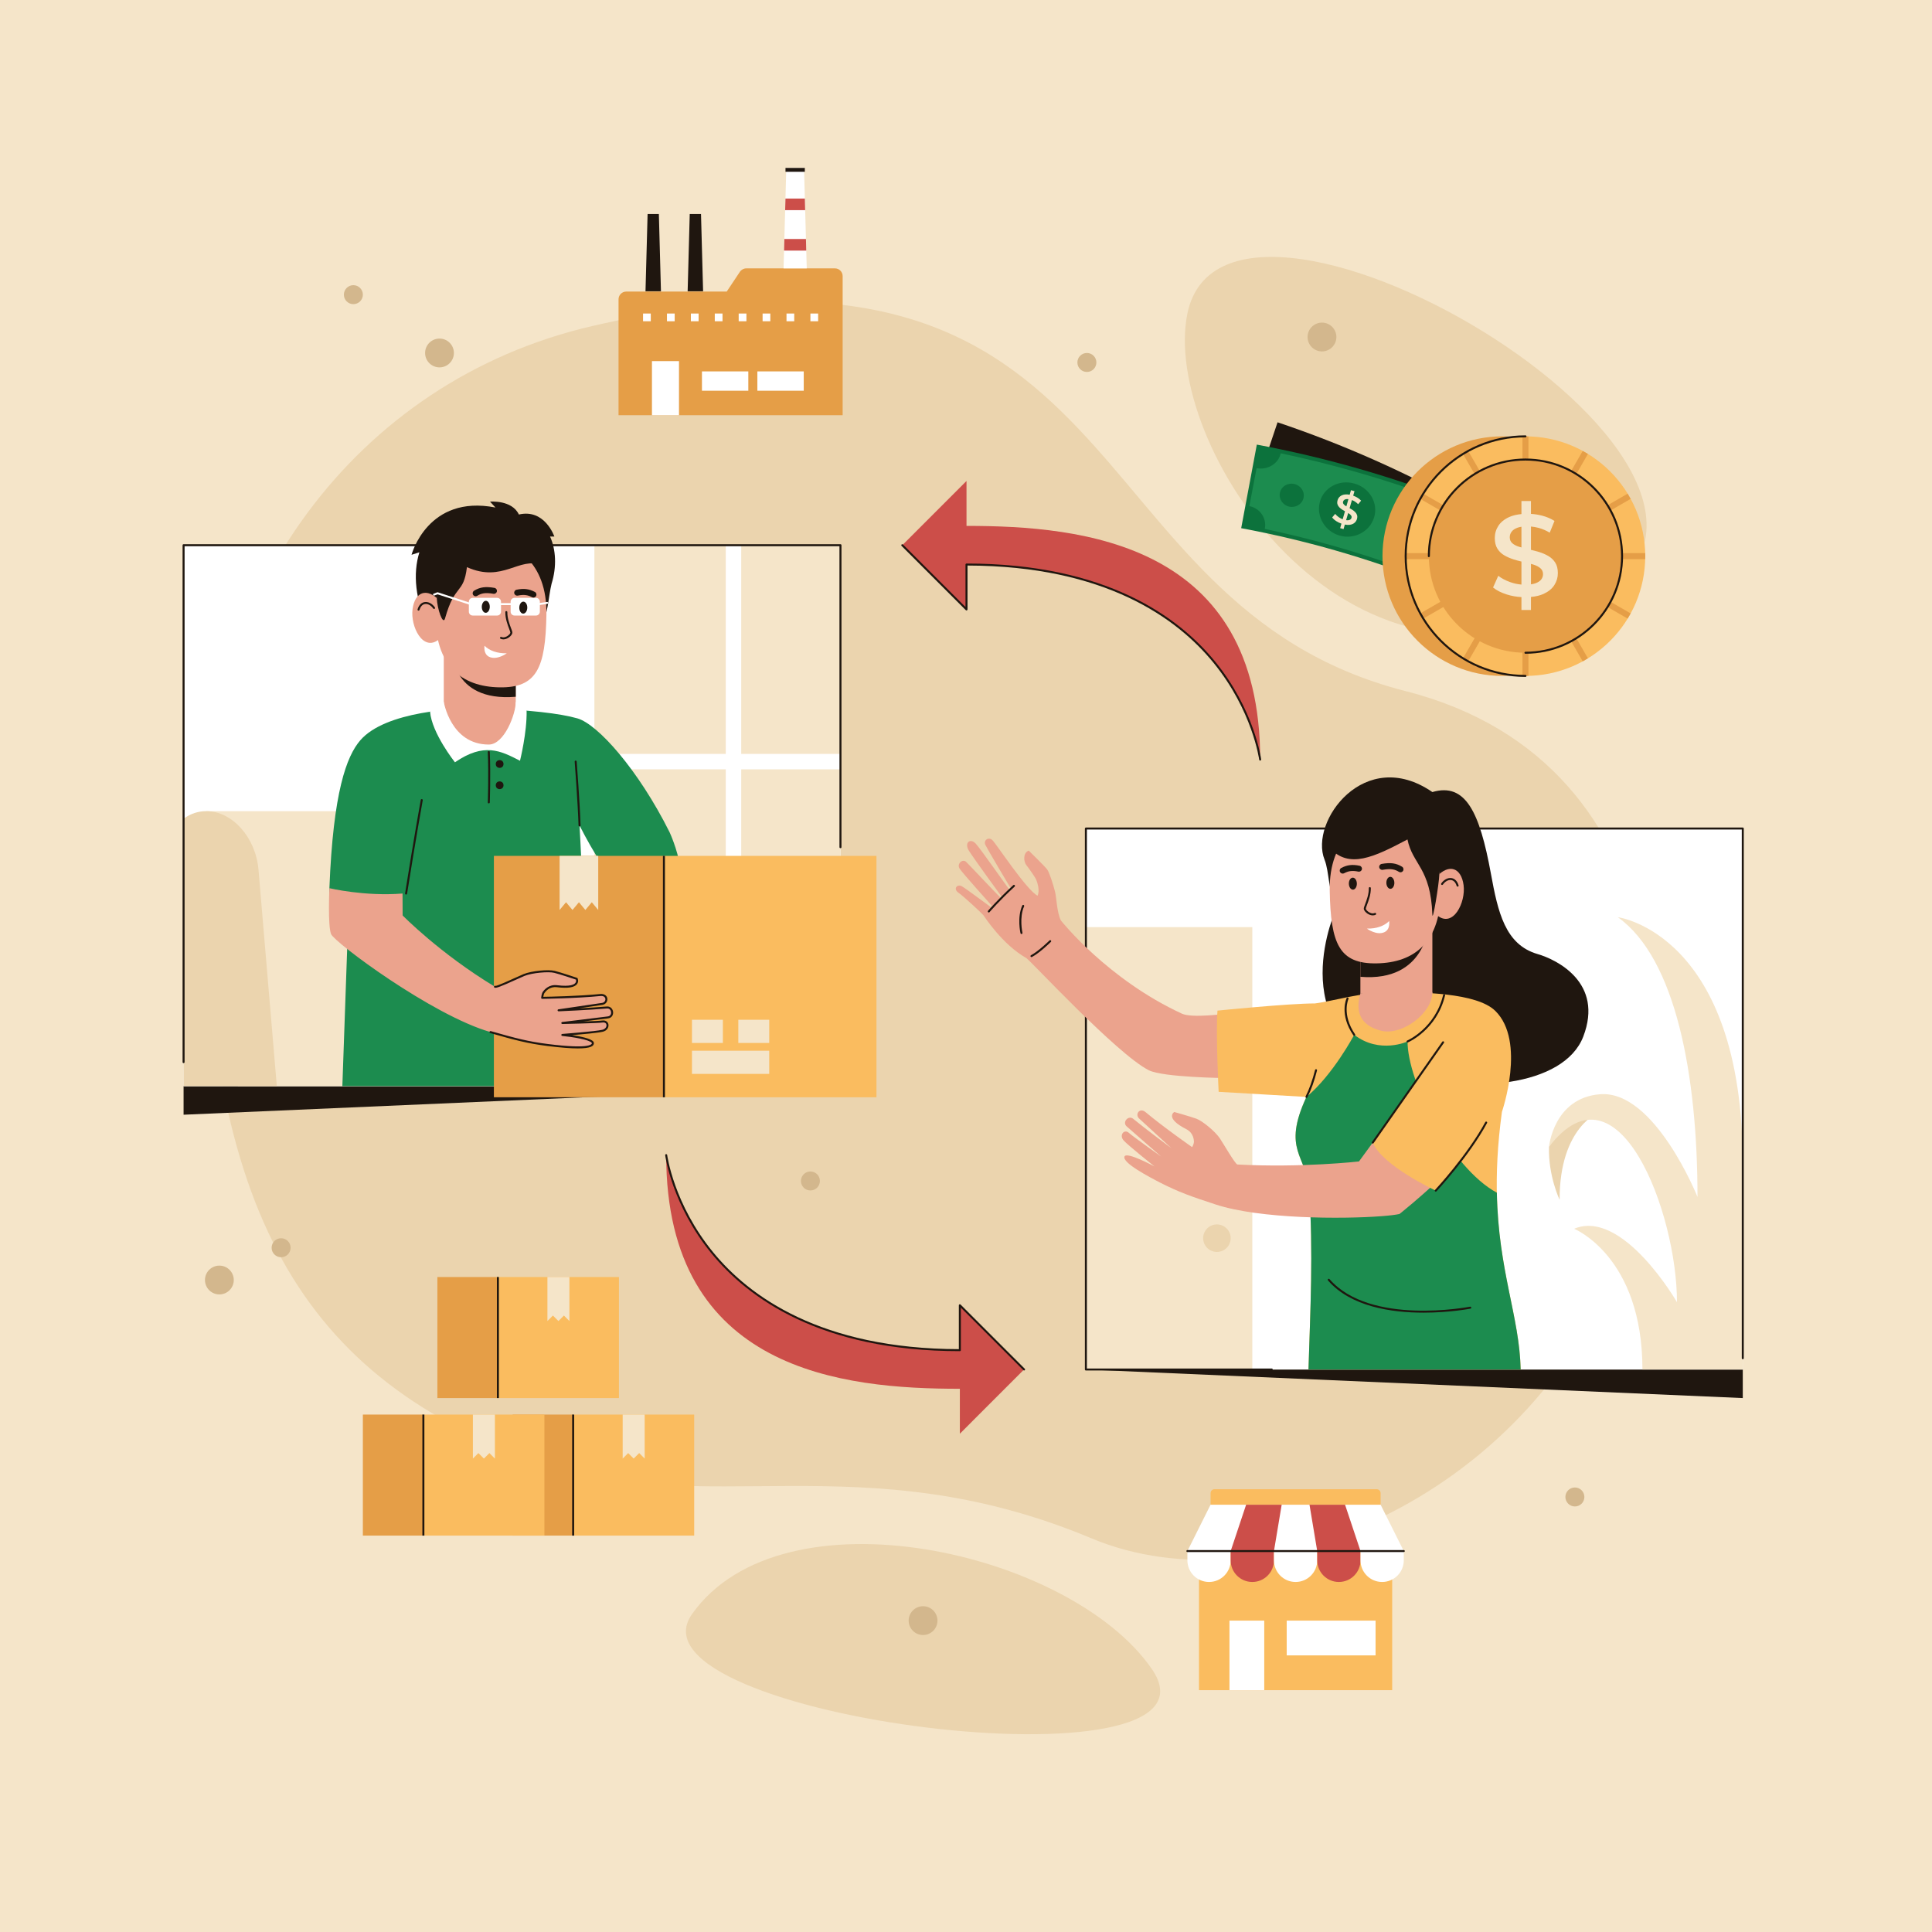 <?xml version="1.0" encoding="utf-8"?>
<!-- Generator: Adobe Illustrator 27.5.0, SVG Export Plug-In . SVG Version: 6.00 Build 0)  -->
<svg version="1.1" xmlns="http://www.w3.org/2000/svg" xmlns:xlink="http://www.w3.org/1999/xlink" x="0px" y="0px"
	 viewBox="0 0 500 500" style="enable-background:new 0 0 500 500;" xml:space="preserve">
<g id="BACKGROUND">
	<rect style="fill:#F5E5C9;" width="500" height="500"/>
</g>
<g id="OBJECTS">
	<g>
		<path style="fill:#EBD4AE;" d="M307.298,81.141c-6.832,33.264,40.361,107.539,103.782,75.199S317.651,30.731,307.298,81.141z"/>
		<path style="fill:#EBD4AE;" d="M179.078,417.75c-18.92,26.794,141.521,46.742,119,14.159
			C277,401.414,202.5,384.581,179.078,417.75z"/>
		<path style="fill:#EBD4AE;" d="M52.499,216.73c0,93.034,22.951,138.751,85.839,161.3c43.697,15.668,84.412-4.919,144.14,20.095
			c45.701,19.14,115.264-12.243,137.309-74.126c15.444-43.354,17.26-126.443-56-145.134C275.5,156.34,296,51.392,153.319,84.369
			C91.287,98.705,52.499,154.588,52.499,216.73z"/>
	</g>
	<g>
		<g>
			<path style="fill:#CC4E49;" d="M248.41,371.045v-11.63c-30.12,0-76-4.46-76-60.47c0,0,6.38,50.47,76,50.47v-11.62l16.62,16.62
				L248.41,371.045z"/>
			<path style="fill:#1F160F;" d="M265.03,354.674c-0.066,0-0.133-0.025-0.183-0.076l-16.178-16.178v10.995
				c0,0.143-0.116,0.259-0.259,0.259c-36.066,0-54.878-13.774-64.309-25.33c-10.226-12.53-11.933-25.239-11.949-25.366
				c-0.018-0.142,0.083-0.271,0.224-0.289c0.144-0.013,0.272,0.083,0.29,0.225c0.016,0.125,1.71,12.709,11.854,25.125
				c9.339,11.432,27.952,25.053,63.631,25.118v-11.361c0-0.105,0.063-0.199,0.16-0.239c0.095-0.039,0.208-0.018,0.281,0.057
				l16.619,16.62c0.102,0.101,0.102,0.265,0,0.365C265.163,354.648,265.096,354.674,265.03,354.674z"/>
		</g>
		<g>
			<path style="fill:#CC4E49;" d="M250.131,124.472v11.63c30.12,0,76,4.46,76,60.47c0,0-6.38-50.47-76-50.47v11.62l-16.62-16.62
				L250.131,124.472z"/>
			<path style="fill:#1F160F;" d="M326.131,196.83c-0.129,0-0.24-0.096-0.257-0.226c-0.016-0.126-1.711-12.709-11.853-25.125
				c-9.339-11.432-27.952-25.053-63.631-25.118v11.361c0,0.105-0.063,0.199-0.16,0.239c-0.094,0.04-0.209,0.018-0.281-0.056
				l-16.62-16.62c-0.102-0.101-0.102-0.265,0-0.366c0.1-0.1,0.266-0.1,0.365,0l16.179,16.179v-10.996
				c0-0.143,0.116-0.259,0.259-0.259c36.065,0,54.877,13.774,64.308,25.33c10.227,12.53,11.933,25.239,11.949,25.366
				c0.018,0.142-0.083,0.271-0.225,0.289C326.153,196.829,326.142,196.83,326.131,196.83z"/>
		</g>
	</g>
	<g>
		<rect x="310.298" y="401.414" style="fill:#FABC5F;" width="50" height="36"/>
		<path style="fill:#FFFFFF;" d="M312.898,409.414L312.898,409.414c-3.093,0-5.6-2.507-5.6-5.6v-2.4h11.2v2.4
			C318.498,406.907,315.99,409.414,312.898,409.414z"/>
		<path style="fill:#CC4E49;" d="M324.098,409.414L324.098,409.414c-3.093,0-5.6-2.507-5.6-5.6v-2.4h11.2v2.4
			C329.698,406.907,327.19,409.414,324.098,409.414z"/>
		<path style="fill:#FFFFFF;" d="M335.298,409.414L335.298,409.414c-3.093,0-5.6-2.507-5.6-5.6v-2.4h11.2v2.4
			C340.898,406.907,338.39,409.414,335.298,409.414z"/>
		<path style="fill:#CC4E49;" d="M346.498,409.414L346.498,409.414c-3.093,0-5.6-2.507-5.6-5.6v-2.4h11.2v2.4
			C352.098,406.907,349.59,409.414,346.498,409.414z"/>
		<path style="fill:#FFFFFF;" d="M357.698,409.414L357.698,409.414c-3.093,0-5.6-2.507-5.6-5.6v-2.4h11.2v2.4
			C363.298,406.907,360.79,409.414,357.698,409.414z"/>
		<polygon style="fill:#FFFFFF;" points="357.298,389.414 313.298,389.414 307.298,401.414 363.298,401.414 		"/>
		<polygon style="fill:#CC4E49;" points="331.698,389.414 322.498,389.414 318.498,401.414 329.698,401.414 		"/>
		<polygon style="fill:#CC4E49;" points="338.898,389.414 348.098,389.414 352.098,401.414 340.898,401.414 		"/>
		<path style="fill:#FABC5F;" d="M356.298,385.414h-42c-0.552,0-1,0.448-1,1v3h44v-3
			C357.298,385.862,356.85,385.414,356.298,385.414z"/>
		<rect x="318.185" y="419.414" style="fill:#FFFFFF;" width="9" height="18"/>
		<rect x="332.997" y="419.414" style="fill:#FFFFFF;" width="23" height="9"/>
		<path style="fill:#1F160F;" d="M363.297,401.673h-56c-0.143,0-0.259-0.116-0.259-0.259c0-0.143,0.116-0.259,0.259-0.259h56
			c0.143,0,0.259,0.116,0.259,0.259C363.556,401.556,363.44,401.673,363.297,401.673z"/>
	</g>
	<g>
		<g>
			<rect x="148.332" y="366.09" style="fill:#FABC5F;" width="31.324" height="31.324"/>
			<rect x="132.67" y="366.09" style="fill:#E59E47;" width="15.662" height="31.324"/>
			<rect x="148.073" y="366.09" style="fill:#1F160F;" width="0.517" height="31.324"/>
			<polygon style="fill:#F5E5C9;" points="166.842,366.091 166.842,377.481 165.418,376.057 163.994,377.481 162.57,376.057 
				161.146,377.481 161.146,366.091 			"/>
		</g>
		<g>
			<rect x="128.856" y="330.495" style="fill:#FABC5F;" width="31.324" height="31.324"/>
			<rect x="113.194" y="330.495" style="fill:#E59E47;" width="15.662" height="31.324"/>
			<rect x="128.597" y="330.495" style="fill:#1F160F;" width="0.518" height="31.324"/>
			<polygon style="fill:#F5E5C9;" points="147.366,330.495 147.366,341.885 145.942,340.462 144.518,341.885 143.094,340.462 
				141.671,341.885 141.671,330.495 			"/>
		</g>
		<g>
			<rect x="109.57" y="366.09" style="fill:#FABC5F;" width="31.324" height="31.324"/>
			<rect x="93.908" y="366.09" style="fill:#E59E47;" width="15.662" height="31.324"/>
			<rect x="109.311" y="366.09" style="fill:#1F160F;" width="0.517" height="31.324"/>
			<polygon style="fill:#F5E5C9;" points="128.079,366.091 128.079,377.481 126.656,376.057 125.232,377.481 123.808,376.057 
				122.384,377.481 122.384,366.091 			"/>
		</g>
	</g>
	<g>
		<path style="fill:#1F160F;" d="M369.291,150.475c-14.552-8.2-29.846-15.009-45.677-20.337c2.339-6.95,4.678-13.901,7.017-20.851
			c17.142,5.769,33.702,13.142,49.46,22.021C376.491,137.697,372.891,144.086,369.291,150.475z"/>
		<g>
			<path style="fill:#0C723C;" d="M369.282,150.473c-15.552-6.095-31.644-10.709-48.063-13.782
				c1.349-7.208,2.698-14.416,4.047-21.625c17.778,3.327,35.203,8.324,52.043,14.923
				C374.633,136.818,371.957,143.645,369.282,150.473z"/>
			<path style="fill:#1C8C4F;" d="M374.131,135.188c-1.204,3.108-2.409,6.216-3.614,9.324c-1.319-0.512-2.717-0.44-3.894,0.093
				c-1.184,0.52-2.144,1.501-2.618,2.796c-11.961-4.378-24.22-7.893-36.683-10.519c0.284-1.35-0.01-2.691-0.739-3.759
				c-0.715-1.076-1.863-1.877-3.253-2.143c0.626-3.274,1.251-6.548,1.876-9.822c1.441,0.275,2.849-0.013,3.974-0.712
				c1.132-0.687,1.979-1.784,2.264-3.135c13.398,2.823,26.577,6.601,39.435,11.308c-0.474,1.296-0.337,2.676,0.259,3.859
				C371.721,133.667,372.764,134.658,374.131,135.188z"/>
			<path style="fill:#0C723C;" d="M355.595,133.979c1.181-3.679-1.067-7.689-5.059-8.833c-3.991-1.145-8.022,1.063-8.971,4.81
				c-0.949,3.749,1.355,7.568,5.112,8.648C350.436,139.68,354.414,137.662,355.595,133.979z"/>
			<path style="fill:#0C723C;" d="M365.647,137.364c0.562-1.558-0.317-3.302-1.972-3.874c-1.654-0.572-3.422,0.258-3.942,1.831
				c-0.521,1.574,0.371,3.283,1.983,3.84C363.327,139.717,365.084,138.922,365.647,137.364z"/>
			<path style="fill:#0C723C;" d="M331.248,127.5c0.349-1.619,2.02-2.632,3.726-2.24c1.705,0.391,2.766,2.032,2.373,3.642
				c-0.392,1.611-2.054,2.587-3.717,2.206C331.967,130.725,330.899,129.12,331.248,127.5z"/>
			<path style="fill:#F5E5C9;" d="M351.21,133.333c-0.089-0.294-0.247-0.557-0.469-0.785c-0.224-0.228-0.482-0.436-0.774-0.624
				c-0.226-0.145-0.461-0.277-0.696-0.408c0.202-0.7,0.404-1.399,0.606-2.099c0.226,0.088,0.452,0.19,0.679,0.325
				c0.338,0.201,0.65,0.449,0.936,0.745c0.254-0.306,0.508-0.613,0.762-0.919c-0.276-0.309-0.623-0.585-1.047-0.83
				c-0.322-0.186-0.656-0.34-1.002-0.461c0.111-0.386,0.223-0.772,0.335-1.158c-0.303-0.087-0.606-0.174-0.909-0.261
				c-0.112,0.392-0.224,0.784-0.335,1.176c-0.467-0.089-0.885-0.112-1.253-0.062c-0.517,0.07-0.932,0.24-1.248,0.51
				c-0.316,0.27-0.528,0.604-0.637,1.002c-0.107,0.391-0.114,0.735-0.019,1.032c0.095,0.296,0.256,0.557,0.483,0.782
				c0.227,0.225,0.489,0.432,0.784,0.62c0.22,0.141,0.444,0.271,0.67,0.395c-0.197,0.691-0.395,1.383-0.592,2.074
				c-0.344-0.128-0.669-0.298-0.976-0.509c-0.403-0.279-0.725-0.575-0.965-0.889c-0.26,0.307-0.52,0.616-0.779,0.924
				c0.253,0.347,0.624,0.677,1.113,0.99c0.396,0.253,0.824,0.457,1.284,0.615c-0.11,0.387-0.221,0.774-0.331,1.161
				c0.292,0.083,0.585,0.167,0.876,0.252c0.113-0.391,0.226-0.782,0.339-1.174c0.458,0.089,0.872,0.113,1.237,0.066
				c0.509-0.066,0.921-0.23,1.238-0.495c0.317-0.264,0.533-0.591,0.65-0.98C351.286,133.966,351.299,133.628,351.21,133.333z
				 M348.242,130.923c-0.243-0.151-0.43-0.32-0.555-0.502c-0.126-0.182-0.158-0.385-0.095-0.608c0.051-0.181,0.154-0.331,0.31-0.449
				c0.155-0.118,0.371-0.188,0.646-0.207c0.128-0.01,0.27-0.003,0.423,0.016c-0.178,0.622-0.355,1.244-0.532,1.867
				C348.373,131.002,348.303,130.962,348.242,130.923z M349.448,134.466c-0.158,0.108-0.369,0.169-0.638,0.182
				c-0.129,0.006-0.276-0.004-0.436-0.027c0.177-0.614,0.354-1.227,0.532-1.841c0.072,0.044,0.147,0.088,0.215,0.132
				c0.24,0.156,0.425,0.327,0.551,0.511c0.127,0.184,0.157,0.388,0.092,0.61C349.71,134.213,349.604,134.357,349.448,134.466z"/>
		</g>
		<g>
			<circle style="fill:#E59E47;" cx="388.787" cy="143.929" r="31"/>
			<circle style="fill:#FABC5F;" cx="394.787" cy="143.929" r="31"/>
			<path style="fill:#E59E47;" d="M422.008,129.108c-0.248-0.455-0.509-0.901-0.779-1.342l-24.322,14.043l14.042-24.322
				c-0.441-0.27-0.887-0.531-1.342-0.779l-14.044,24.325v-28.084c-0.259-0.006-0.516-0.02-0.777-0.02
				c-0.26,0-0.517,0.013-0.776,0.02v28.084l-14.044-24.325c-0.454,0.248-0.901,0.509-1.342,0.779l14.043,24.323l-24.323-14.043
				c-0.27,0.44-0.531,0.887-0.779,1.342l24.325,14.044h-28.084c-0.007,0.259-0.02,0.516-0.02,0.776c0,0.26,0.013,0.518,0.02,0.776
				h28.084l-24.325,14.044c0.248,0.455,0.509,0.901,0.779,1.342l24.323-14.043l-14.043,24.323c0.44,0.27,0.887,0.531,1.342,0.779
				l14.044-24.325v28.084c0.259,0.006,0.516,0.02,0.776,0.02c0.26,0,0.518-0.013,0.777-0.02v-28.084l14.044,24.325
				c0.455-0.248,0.901-0.509,1.342-0.779l-14.042-24.322l24.322,14.042c0.27-0.44,0.53-0.887,0.779-1.342l-24.325-14.044h28.084
				c0.006-0.259,0.02-0.516,0.02-0.776c0-0.26-0.013-0.518-0.02-0.776h-28.084L422.008,129.108z"/>
			<path style="fill:#1F160F;" d="M394.787,175.187c-17.236,0-31.259-14.023-31.259-31.259s14.022-31.259,31.259-31.259
				c0.143,0,0.259,0.116,0.259,0.259c0,0.143-0.116,0.259-0.259,0.259c-16.951,0-30.741,13.79-30.741,30.741
				s13.79,30.741,30.741,30.741c0.143,0,0.259,0.116,0.259,0.259S394.929,175.187,394.787,175.187z"/>
			<circle style="fill:#E59E47;" cx="394.787" cy="143.929" r="25"/>
			<path style="fill:#1F160F;" d="M394.787,169.188c-0.143,0-0.259-0.116-0.259-0.259s0.116-0.259,0.259-0.259
				c13.643,0,24.741-11.099,24.741-24.741s-11.099-24.741-24.741-24.741c-13.643,0-24.741,11.099-24.741,24.741
				c0,0.143-0.116,0.259-0.259,0.259c-0.143,0-0.259-0.116-0.259-0.259c0-13.928,11.331-25.259,25.259-25.259
				c13.928,0,25.259,11.331,25.259,25.259S408.714,169.188,394.787,169.188z"/>
			<path style="fill:#F5E5C9;" d="M402.496,145.607c-0.449-0.709-1.045-1.279-1.784-1.71c-0.74-0.43-1.551-0.779-2.431-1.05
				c-0.682-0.209-1.375-0.379-2.069-0.547v-6.031c0.634,0.06,1.279,0.157,1.949,0.338c1,0.27,1.97,0.686,2.91,1.245l1.23-3.03
				c-0.92-0.6-2-1.06-3.24-1.38c-0.944-0.243-1.894-0.393-2.85-0.451v-3.328h-2.46v3.377c-1.233,0.117-2.303,0.371-3.195,0.778
				c-1.25,0.57-2.181,1.331-2.79,2.28c-0.61,0.95-0.915,1.995-0.915,3.135c0,1.12,0.225,2.04,0.675,2.761
				c0.45,0.72,1.045,1.295,1.785,1.725c0.739,0.431,1.555,0.785,2.445,1.064c0.665,0.21,1.33,0.386,1.995,0.544v5.956
				c-0.978-0.08-1.938-0.286-2.881-0.62c-1.24-0.44-2.279-0.99-3.119-1.65l-1.351,3.03c0.9,0.74,2.095,1.345,3.585,1.814
				c1.206,0.38,2.462,0.599,3.766,0.671v3.334h2.46v-3.373c1.249-0.115,2.333-0.372,3.239-0.782c1.261-0.57,2.195-1.33,2.806-2.28
				c0.609-0.95,0.915-1.984,0.915-3.105C403.172,147.223,402.946,146.317,402.496,145.607z M393.167,141.513
				c-0.73-0.22-1.32-0.525-1.771-0.915c-0.45-0.39-0.675-0.904-0.675-1.545c0-0.52,0.154-0.995,0.465-1.425
				c0.31-0.43,0.805-0.775,1.485-1.035c0.317-0.121,0.68-0.211,1.08-0.276v5.359C393.557,141.622,393.351,141.568,393.167,141.513z
				 M398.852,149.987c-0.32,0.41-0.82,0.735-1.5,0.976c-0.329,0.117-0.711,0.203-1.14,0.263v-5.292
				c0.216,0.061,0.441,0.12,0.645,0.184c0.73,0.23,1.325,0.539,1.785,0.93c0.46,0.39,0.69,0.905,0.69,1.545
				C399.332,149.113,399.171,149.578,398.852,149.987z"/>
		</g>
	</g>
	<g>
		<path style="fill:#E59E47;" d="M218.078,71.456v36h-58v-30c0-1.105,0.895-2,2-2h26l3.406-5.109
			c0.371-0.556,0.995-0.891,1.664-0.891h22.93C217.183,69.456,218.078,70.352,218.078,71.456z"/>
		<rect x="181.664" y="96.119" style="fill:#FFFFFF;" width="12" height="5"/>
		<rect x="196.008" y="96.119" style="fill:#FFFFFF;" width="12" height="5"/>
		<polygon style="fill:#1F160F;" points="171.055,75.392 167.055,75.392 167.597,55.392 170.513,55.392 		"/>
		<polygon style="fill:#1F160F;" points="181.962,75.392 177.962,75.392 178.503,55.392 181.42,55.392 		"/>
		<g>
			<polygon style="fill:#FFFFFF;" points="208.786,69.456 202.786,69.456 203.492,43.456 208.081,43.456 			"/>
			<polygon style="fill:#CC4E49;" points="202.911,64.852 208.661,64.852 208.58,61.852 202.993,61.852 			"/>
			<polygon style="fill:#CC4E49;" points="203.195,54.392 208.377,54.392 208.296,51.392 203.277,51.392 			"/>
			<rect x="203.286" y="43.456" style="fill:#1F160F;" width="5" height="1"/>
		</g>
		<rect x="168.724" y="93.456" style="fill:#FFFFFF;" width="7" height="14"/>
		<g>
			<rect x="166.422" y="81.141" style="fill:#FFFFFF;" width="2" height="2"/>
			<rect x="172.609" y="81.141" style="fill:#FFFFFF;" width="2" height="2"/>
			<rect x="178.797" y="81.141" style="fill:#FFFFFF;" width="2" height="2"/>
			<rect x="184.984" y="81.141" style="fill:#FFFFFF;" width="2" height="2"/>
			<rect x="191.172" y="81.141" style="fill:#FFFFFF;" width="2" height="2"/>
			<rect x="197.359" y="81.141" style="fill:#FFFFFF;" width="2" height="2"/>
			<rect x="203.547" y="81.141" style="fill:#FFFFFF;" width="2" height="2"/>
			<rect x="209.734" y="81.141" style="fill:#FFFFFF;" width="2" height="2"/>
		</g>
	</g>
	<g>
		<polygon style="fill:#1F160F;" points="217.511,281.096 47.511,288.488 47.511,281.096 		"/>
		<g>
			<rect x="47.511" y="141.096" style="fill:#FFFFFF;" width="170" height="140"/>
			<g>
				<defs>
					<path id="SVGID_1_" d="M217.511,281.096h-170v-140h170V281.096z"/>
				</defs>
				<clipPath id="SVGID_00000137127162538613029340000000409858556036937900_">
					<use xlink:href="#SVGID_1_"  style="overflow:visible;"/>
				</clipPath>
				<g style="clip-path:url(#SVGID_00000137127162538613029340000000409858556036937900_);">
					<rect x="153.83" y="141.1" style="fill:#F5E5C9;" width="34" height="54"/>
					<rect x="191.83" y="141.1" style="fill:#F5E5C9;" width="34" height="54"/>
					<rect x="153.83" y="199.1" style="fill:#F5E5C9;" width="34" height="54"/>
					<rect x="191.83" y="199.1" style="fill:#F5E5C9;" width="34" height="54"/>
				</g>
				<g style="clip-path:url(#SVGID_00000137127162538613029340000000409858556036937900_);">
					<path style="fill:#F5E5C9;" d="M123.727,225.115c-0.71-8.388-6.764-15.188-13.521-15.188H53.381l8.644,74.943h66.762
						L123.727,225.115z"/>
					<path style="fill:#EBD4AE;" d="M71.962,284.871H47.491l-5.06-59.756c-0.71-8.388,4.192-15.188,10.95-15.188l0,0
						c6.757,0,12.811,6.8,13.522,15.188L71.962,284.871z"/>
				</g>
			</g>
			<path style="fill:#1F160F;" d="M47.511,275.134c-0.143,0-0.259-0.116-0.259-0.259V141.096c0-0.143,0.116-0.259,0.259-0.259h170
				c0.142,0,0.259,0.116,0.259,0.259v78.153c0,0.143-0.116,0.259-0.259,0.259c-0.143,0-0.259-0.116-0.259-0.259v-77.895H47.77
				v133.519C47.77,275.017,47.654,275.134,47.511,275.134z"/>
		</g>
		<g>
			<g>
				<g>
					<polygon style="fill:#EBA38D;" points="133.478,185.722 114.85,186.103 114.85,167.691 133.478,167.691 					"/>
					<path style="fill:#1F160F;" d="M133.478,180.324l0-12.633h-16.541C116.937,167.691,116.35,181.73,133.478,180.324z"/>
				</g>
				<g>
					<path style="fill:#1F160F;" d="M142.352,138.849h1.112c0,0-2.464-7.255-9.183-5.694c-1.769-3.827-7.461-3.335-7.461-3.335
						l1.403,1.528c-17.557-3.451-21.718,12.229-21.718,12.229l2.03-0.643c-1.696,5.478-1.162,12.415,2.553,19.896l28.515,0.564
						c2.246-3.924,2.32-9.056,3.149-12.345C144.107,146.712,143.884,142.24,142.352,138.849z"/>
					<path style="fill:#EBA38D;" d="M141.415,159.073c-0.242,13.845-2.502,18.981-12.177,18.812
						c-9.666-0.169-16.775-5.468-16.534-19.313c0.242-13.835,9.252-18.335,14.678-18.24
						C132.819,140.426,141.657,145.238,141.415,159.073z"/>
					<g>
						<path style="fill:#EBA38D;" d="M106.771,157.633c0.599-4.497,3.739-5.655,6.972-2.19l-0.175,10.051
							C109.466,168.775,106.172,162.13,106.771,157.633z"/>
						<path style="fill:#1F160F;" d="M108.317,158.029c-0.024,0-0.05-0.003-0.075-0.011c-0.137-0.041-0.214-0.185-0.173-0.322
							c0.325-1.08,0.971-1.748,1.82-1.882c0.93-0.148,1.976,0.393,2.659,1.378c0.081,0.118,0.052,0.279-0.065,0.36
							c-0.116,0.08-0.278,0.052-0.36-0.066c-0.569-0.823-1.415-1.277-2.153-1.162c-0.651,0.103-1.137,0.628-1.405,1.52
							C108.531,157.956,108.428,158.029,108.317,158.029z"/>
					</g>
					<path style="fill:#1F160F;" d="M120.844,146.775c9.281,4.162,13.547-2.846,19.312-0.478c2.834,1.164,0.601-8.837-11.553-9.049
						c-15.195-0.265-15.653,15.015-15.563,17.513c0.1,2.792,1.605,7.181,2.135,5.287
						C117.739,150.897,119.953,153.971,120.844,146.775z"/>
					<g>
						<g>
							<path style="fill:#FFFFFF;" d="M122.339,159.3h6.322c0.552,0,1-0.448,1-1v-2.574c0-0.552-0.448-1-1-1h-6.322
								c-0.552,0-1,0.448-1,1v2.574C121.339,158.853,121.787,159.3,122.339,159.3z"/>
							<path style="fill:#FFFFFF;" d="M133.15,159.3h5.564c0.552,0,1-0.448,1-1v-2.574c0-0.552-0.448-1-1-1h-5.564
								c-0.552,0-1,0.448-1,1v2.574C132.15,158.853,132.598,159.3,133.15,159.3z"/>
							<path style="fill:#FFFFFF;" d="M132.512,156.599h-3.625c-0.143,0-0.259-0.116-0.259-0.259c0-0.143,0.116-0.259,0.259-0.259
								h3.625c0.143,0,0.259,0.116,0.259,0.259C132.771,156.483,132.655,156.599,132.512,156.599z"/>
							<path style="fill:#FFFFFF;" d="M121.878,156.599c-0.026,0-0.053-0.004-0.08-0.013l-8.554-2.776l-0.817,0.307
								c-0.133,0.05-0.283-0.018-0.333-0.151c-0.05-0.134,0.018-0.283,0.151-0.333l0.902-0.339c0.055-0.021,0.115-0.021,0.171-0.004
								l8.641,2.804c0.136,0.044,0.21,0.19,0.166,0.326C122.088,156.53,121.987,156.599,121.878,156.599z"/>
							<path style="fill:#FFFFFF;" d="M139.456,156.599c-0.127,0-0.238-0.094-0.256-0.223c-0.02-0.142,0.079-0.272,0.22-0.292
								l2.156-0.303c0.141-0.012,0.273,0.079,0.292,0.22c0.02,0.142-0.079,0.272-0.22,0.292l-2.156,0.303
								C139.48,156.598,139.468,156.599,139.456,156.599z"/>
						</g>
						<path style="fill:#1F160F;" d="M130.271,165.467c-0.252,0-0.494-0.05-0.717-0.151c-0.13-0.059-0.188-0.212-0.129-0.343
							c0.059-0.131,0.213-0.188,0.343-0.129c0.642,0.291,1.327-0.09,1.592-0.268c0.478-0.32,0.725-0.707,0.719-0.864
							c-0.005-0.155-0.158-0.559-0.319-0.987c-0.402-1.064-1.008-2.672-0.979-4.321c0.002-0.144,0.091-0.264,0.263-0.254
							c0.143,0.002,0.257,0.121,0.254,0.263c-0.027,1.551,0.559,3.103,0.946,4.13c0.207,0.549,0.344,0.911,0.353,1.151
							c0.016,0.457-0.465,0.988-0.949,1.312C131.192,165.311,130.717,165.467,130.271,165.467z"/>
						<path style="fill:#1F160F;" d="M136.461,157.271c-0.015,0.857-0.49,1.544-1.062,1.534c-0.571-0.01-1.023-0.713-1.008-1.57
							c0.015-0.857,0.49-1.544,1.062-1.534C136.024,155.711,136.476,156.414,136.461,157.271z"/>
						<path style="fill:#1F160F;" d="M138.055,154.651c-0.121,0-0.243-0.028-0.357-0.087c-1.035-0.537-1.97-0.779-3.693-0.424
							c-0.418,0.083-0.831-0.183-0.917-0.604c-0.086-0.42,0.184-0.831,0.604-0.917c1.869-0.385,3.193-0.226,4.721,0.567
							c0.381,0.198,0.529,0.666,0.332,1.046C138.606,154.498,138.335,154.651,138.055,154.651z"/>
						<path style="fill:#1F160F;" d="M124.687,157.023c-0.015,0.857,0.436,1.56,1.007,1.57c0.572,0.01,1.047-0.677,1.062-1.534
							c0.015-0.857-0.436-1.56-1.008-1.57C125.177,155.479,124.702,156.166,124.687,157.023z"/>
						<path style="fill:#1F160F;" d="M123.097,154.312c-0.262,0-0.518-0.133-0.664-0.374c-0.222-0.367-0.105-0.844,0.261-1.066
							c1.541-0.935,2.97-1.132,5.276-0.728c0.422,0.074,0.704,0.477,0.63,0.899c-0.075,0.422-0.477,0.703-0.899,0.63
							c-2.175-0.384-3.154-0.11-4.202,0.526C123.374,154.276,123.234,154.312,123.097,154.312z"/>
						<path style="fill:#FFFFFF;" d="M131.16,169.068c-2.474,0.075-4.547-0.701-5.764-1.948c0,0-0.378,2.081,1.162,2.845
							C128.589,170.973,131.16,169.068,131.16,169.068z"/>
					</g>
				</g>
			</g>
			<g>
				<g>
					<path style="fill:#1C8C4F;" d="M170.75,234.74c-6.25,1.16-13.391-6.587-20.771-21.117c0,0,1.201,19.666,2.531,67.473H88.601
						l1.328-37.791c0,0-4.879-8.197-4.679-13.447c0.98-24.94,4.44-34.158,8-38.278c6.46-7.47,24.71-8.49,32.46-8.24
						c10.97,0.34,19.23,1.29,23.71,2.57c5.27,1.5,15.77,13.28,23.85,29.43C173.27,215.34,181.42,232.73,170.75,234.74z"/>
					<path style="fill:#EBA38D;" d="M133.478,183.681c0,4.386-1.837,9.636-7.195,9.636c-5.358,0-11.433-4.493-11.433-9.919
						c0,0,5.944-0.394,10.088-0.394C129.081,183.004,133.478,183.681,133.478,183.681z"/>
				</g>
				<g>
					<path style="fill:#1F160F;" d="M149.987,213.883c-0.14,0-0.254-0.111-0.259-0.251c-0.171-5.67-0.99-16.407-0.999-16.515
						c-0.011-0.142,0.096-0.267,0.238-0.277c0.141-0.013,0.267,0.095,0.278,0.238c0.008,0.108,0.829,10.856,1.001,16.539
						c0.004,0.143-0.108,0.262-0.251,0.267C149.992,213.883,149.989,213.883,149.987,213.883z"/>
					<path style="fill:#FFFFFF;" d="M117.737,197.28c7.531-5.138,11.735-3.041,16.838-0.396c0,0,1.839-7.361,1.71-12.966
						l-2.807-2.292c0,3.188-2.972,11.063-6.978,11.063c-9.875,0-11.65-11.063-11.65-11.063l-3.548,2.561
						C111.75,189.75,117.737,197.28,117.737,197.28z"/>
					<path style="fill:#1F160F;" d="M105.094,231.509c-0.014,0-0.027-0.001-0.041-0.003c-0.141-0.023-0.237-0.155-0.215-0.296
						c2.321-14.631,4.04-24.099,4.057-24.193c0.025-0.141,0.16-0.235,0.301-0.208c0.141,0.025,0.234,0.16,0.208,0.301
						c-0.017,0.094-1.735,9.557-4.055,24.181C105.329,231.418,105.219,231.509,105.094,231.509z"/>
					<path style="fill:#1F160F;" d="M126.5,207.915c-0.003,0-0.006,0-0.009,0c-0.143-0.005-0.255-0.125-0.25-0.268
						c0.003-0.072,0.247-7.276,0-13.009c-0.006-0.143,0.104-0.264,0.247-0.27c0.15-0.025,0.263,0.105,0.27,0.247
						c0.248,5.753,0.003,12.977,0.001,13.049C126.754,207.805,126.639,207.915,126.5,207.915z"/>
				</g>
				<g>
					<rect x="127.818" y="221.5" style="fill:#E59E47;" width="44.007" height="62.469"/>
					<rect x="171.825" y="221.5" style="fill:#FABC5F;" width="55" height="62.469"/>
					<rect x="171.566" y="221.5" style="fill:#1F160F;" width="0.518" height="62.469"/>
					<g>
						<rect x="179.078" y="271.922" style="fill:#F5E5C9;" width="20" height="6"/>
						<rect x="179.078" y="263.915" style="fill:#F5E5C9;" width="8" height="6"/>
						<rect x="191.078" y="263.915" style="fill:#F5E5C9;" width="8" height="6"/>
					</g>
					<polygon style="fill:#F5E5C9;" points="154.82,221.5 154.82,235.5 153.16,233.5 151.49,235.5 149.83,233.5 148.16,235.5 
						146.49,233.5 144.82,235.5 144.82,221.5 					"/>
				</g>
				<g>
					<path style="fill:#EBA38D;" d="M126.937,267.1c6.509,1.871,9.8,2.719,14.813,3.349c3.614,0.455,11.426,1.316,11.69-0.402
						c0.216-1.406-7.911-2.203-7.911-2.203s8.538-0.643,10.4-1.078c1.805-0.422,1.664-2.639-0.047-2.391
						c-1.343,0.195-10.353,0.375-10.353,0.375s10.881-1.306,11.845-1.449c1.602-0.238,1.244-2.699-0.297-2.564
						c-4.594,0.404-12.516,0.732-12.516,0.732s10.847-1.579,11.32-1.664c1.477-0.266,1.476-2.491-0.512-2.294
						c-6.331,0.63-15.062,0.729-15.062,0.729s0.091-0.95,0.368-1.368c0.277-0.418,1.413-1.897,3.486-1.637
						c6.353,0.797,5.087-1.922,5.087-1.922s-4.012-1.354-5.742-1.793c-1.577-0.4-5.883,0-7.875,0.809
						c-1.416,0.575-7.083,3.317-7.533,3.046c-14.287-8.624-23.899-18.462-23.899-18.462l-0.023-5.67
						c-9.818,0.79-18.927-1.383-18.927-1.383s-0.453,9.735,0.437,11.892C86.578,243.906,111.812,262.752,126.937,267.1z"/>
					<path style="fill:#1F160F;" d="M149.558,271.329c-1.766,0-4.276-0.175-7.84-0.623c-5.107-0.643-8.447-1.517-14.852-3.357
						c-0.138-0.04-0.217-0.184-0.177-0.32c0.04-0.137,0.18-0.217,0.32-0.178c6.378,1.833,9.703,2.703,14.773,3.341
						c10.353,1.304,11.345,0.188,11.402-0.185c0.002-0.015,0.008-0.055-0.049-0.129c-0.635-0.817-4.912-1.511-7.631-1.777
						c-0.133-0.014-0.235-0.127-0.233-0.261c0.001-0.134,0.105-0.245,0.239-0.255c0.085-0.007,8.539-0.646,10.36-1.072
						c0.827-0.193,1.174-0.817,1.082-1.306c-0.064-0.342-0.36-0.675-1.032-0.577c-1.343,0.195-10.017,0.37-10.385,0.378
						c-0.002,0-0.004,0-0.005,0c-0.136,0-0.249-0.104-0.258-0.241c-0.009-0.137,0.09-0.258,0.228-0.274
						c0.109-0.013,10.888-1.307,11.838-1.448c0.642-0.096,0.871-0.631,0.814-1.118c-0.058-0.488-0.418-0.99-1.049-0.932
						c-4.547,0.399-12.449,0.728-12.528,0.732c-0.129-0.003-0.255-0.098-0.269-0.234c-0.013-0.138,0.085-0.261,0.221-0.28
						c0.108-0.016,10.848-1.579,11.311-1.663c0.62-0.111,0.89-0.628,0.83-1.058c-0.056-0.406-0.42-0.809-1.27-0.724
						c-6.27,0.623-14.997,0.729-15.085,0.73c-0.094-0.014-0.144-0.029-0.193-0.084c-0.05-0.054-0.074-0.126-0.067-0.199
						c0.01-0.104,0.105-1.028,0.409-1.486c0.317-0.482,1.515-2.031,3.734-1.752c3.413,0.427,4.428-0.201,4.729-0.615
						c0.235-0.322,0.175-0.678,0.126-0.844c-0.674-0.227-4.07-1.359-5.605-1.748c-1.463-0.373-5.699-0.021-7.714,0.797
						c-0.381,0.155-1.073,0.469-1.888,0.838c-4.313,1.952-5.521,2.405-5.876,2.19c-0.122-0.074-0.162-0.233-0.088-0.355
						c0.074-0.122,0.233-0.162,0.355-0.088c0.005,0.001,0.01,0.001,0.016,0.001c0.476,0,3.66-1.441,5.379-2.22
						c0.823-0.372,1.522-0.688,1.907-0.845c1.983-0.807,6.337-1.25,8.036-0.82c1.72,0.436,5.721,1.785,5.761,1.799
						c0.067,0.022,0.122,0.071,0.152,0.136c0.015,0.032,0.355,0.782-0.142,1.465c-0.655,0.898-2.408,1.176-5.212,0.823
						c-1.913-0.241-2.962,1.105-3.238,1.523c-0.144,0.217-0.238,0.648-0.288,0.963c1.585-0.024,9.148-0.168,14.741-0.725
						c1.139-0.107,1.741,0.505,1.833,1.168c0.093,0.668-0.313,1.47-1.25,1.639c-0.246,0.045-3.204,0.48-6.038,0.894
						c2.387-0.128,5.117-0.294,7.165-0.474c0.939-0.071,1.52,0.635,1.608,1.387c0.084,0.712-0.271,1.545-1.251,1.69
						c-0.497,0.074-3.552,0.447-6.438,0.797c2.165-0.065,4.282-0.149,4.87-0.234c0.959-0.142,1.503,0.397,1.615,0.992
						c0.137,0.726-0.332,1.64-1.472,1.906c-1.23,0.288-5.244,0.657-7.924,0.883c2.117,0.316,4.864,0.868,5.48,1.661
						c0.16,0.207,0.171,0.399,0.152,0.524C153.605,270.677,152.97,271.329,149.558,271.329z"/>
				</g>
				<g>
					<circle style="fill:#1F160F;" cx="129.307" cy="197.724" r="1"/>
					<circle style="fill:#1F160F;" cx="129.307" cy="203.224" r="1"/>
				</g>
			</g>
		</g>
	</g>
	<g>
		<polygon style="fill:#1F160F;" points="281.03,354.427 451.03,361.819 451.03,354.427 		"/>
		<g>
			<rect x="281.03" y="214.427" style="fill:#FFFFFF;" width="170" height="140"/>
			<g>
				<rect x="281.03" y="239.939" style="fill:#F5E5C9;" width="43.067" height="114.488"/>
				<path style="fill:#EBD4AE;" d="M318.498,320.438c0-1.967-1.595-3.562-3.561-3.562c-1.967,0-3.562,1.595-3.562,3.562
					s1.595,3.562,3.562,3.562C316.903,323.999,318.498,322.405,318.498,320.438z"/>
			</g>
			<g>
				<path style="fill:#EBD4AE;" d="M400.875,296.813c-0.205,7.547,2.75,13.688,2.75,13.688
					c-0.031-19.031,10.422-22.781,10.422-22.781h-7.609L400.875,296.813z"/>
				<path style="fill:#F5E5C9;" d="M407.375,318c0,0,17.687,7.125,17.687,36.427h25.968v-53.161
					c0-59.757-32.343-63.899-32.343-63.899c15.016,10.696,20.625,40.913,20.625,72.398c0,0-11.064-27.662-25.187-26.58
					c-12.078,0.925-13.25,13.628-13.25,13.628C418.75,273.438,434,313.75,434,337C434,337,420,312.75,407.375,318z"/>
			</g>
			<path style="fill:#1F160F;" d="M329.124,354.685H281.03c-0.143,0-0.259-0.116-0.259-0.259v-140c0-0.143,0.116-0.259,0.259-0.259
				h170c0.143,0,0.259,0.116,0.259,0.259v137.081c0,0.143-0.116,0.259-0.259,0.259s-0.259-0.116-0.259-0.259V214.686H281.289
				v139.482h47.836c0.143,0,0.259,0.116,0.259,0.259C329.383,354.569,329.267,354.685,329.124,354.685z"/>
		</g>
		<g>
			<g>
				<path style="fill:#1F160F;" d="M370.696,204.985c8.604-2.531,12.245,5.229,15.141,21.071
					c1.83,10.012,3.684,18.423,12.104,20.857c4.902,1.417,17.185,7.383,11.799,21.377c-4.928,12.806-29.397,15.49-48.882,8.553
					c-29.625-10.548-14.917-42.014-14.917-42.014c-2.246-3.924-1.884-9.198-3.149-12.345
					C338.817,212.597,353.208,192.938,370.696,204.985z"/>
				<g>
					<polygon style="fill:#EBA38D;" points="352.068,257.156 370.696,257.537 370.696,239.125 352.068,239.125 					"/>
					<path style="fill:#1F160F;" d="M352.068,252.797l0-13.672l17.682,0C369.75,239.125,369.196,254.204,352.068,252.797z"/>
				</g>
				<path style="fill:#EBA38D;" d="M344.131,230.507c0.242,13.845,2.502,18.981,12.177,18.812
					c9.666-0.168,16.775-5.468,16.534-19.313c-0.241-13.835-9.252-18.335-14.678-18.24
					C352.727,211.86,343.889,216.672,344.131,230.507z"/>
				<g>
					<path style="fill:#EBA38D;" d="M378.775,229.068c-0.599-4.497-3.739-5.655-6.972-2.19l0.175,10.051
						C376.08,240.209,379.373,233.564,378.775,229.068z"/>
					<path style="fill:#1F160F;" d="M377.229,229.463c-0.111,0-0.214-0.072-0.248-0.184c-0.269-0.892-0.754-1.417-1.405-1.52
						c-0.739-0.119-1.583,0.34-2.152,1.162c-0.083,0.117-0.243,0.146-0.36,0.065c-0.117-0.081-0.147-0.243-0.065-0.36
						c0.684-0.985,1.726-1.526,2.659-1.378c0.849,0.134,1.495,0.803,1.82,1.882c0.041,0.137-0.037,0.281-0.174,0.322
						C377.279,229.459,377.253,229.463,377.229,229.463z"/>
				</g>
				<path style="fill:#1F160F;" d="M364.25,217.25c-8.625,4.563-15.165,7.72-20.124,2.172c-2.041-2.284,0.663-10.528,12.817-10.74
					c15.195-0.265,15.653,15.015,15.563,17.514c-0.1,2.792-1.74,12.5-1.81,10.535C370.266,224.564,365.576,223.787,364.25,217.25z"
					/>
				<g>
					<path style="fill:#FFFFFF;" d="M353.743,240.317c2.474,0.075,4.547-0.701,5.764-1.948c0,0,0.378,2.081-1.162,2.845
						C356.314,242.222,353.743,240.317,353.743,240.317z"/>
					<path style="fill:#1F160F;" d="M355.275,236.901c-0.446,0-0.922-0.156-1.377-0.461c-0.483-0.324-0.964-0.855-0.948-1.311
						c0.009-0.241,0.146-0.604,0.353-1.153c0.388-1.027,0.974-2.579,0.946-4.129c-0.003-0.143,0.111-0.261,0.254-0.263
						c0.002,0,0.004,0,0.005,0c0.141,0,0.256,0.113,0.259,0.254c0.028,1.649-0.578,3.257-0.979,4.321
						c-0.161,0.428-0.314,0.833-0.319,0.988c-0.006,0.156,0.241,0.543,0.719,0.862c0.264,0.178,0.951,0.559,1.593,0.27
						c0.127-0.058,0.283-0.002,0.342,0.129c0.06,0.13,0.002,0.283-0.129,0.342C355.769,236.851,355.527,236.901,355.275,236.901z"/>
					<path style="fill:#1F160F;" d="M349.085,228.705c0.015,0.857,0.49,1.544,1.062,1.534c0.571-0.01,1.023-0.713,1.008-1.57
						c-0.015-0.857-0.491-1.544-1.062-1.534C349.521,227.145,349.07,227.848,349.085,228.705z"/>
					<path style="fill:#1F160F;" d="M347.492,226.085c-0.281,0-0.552-0.152-0.689-0.419c-0.198-0.38-0.05-0.849,0.331-1.046
						c1.528-0.793,2.854-0.952,4.721-0.567c0.42,0.086,0.69,0.497,0.603,0.917c-0.086,0.419-0.497,0.689-0.916,0.604
						c-1.723-0.355-2.658-0.113-3.693,0.424C347.734,226.057,347.612,226.085,347.492,226.085z"/>
					<path style="fill:#1F160F;" d="M360.859,228.457c0.015,0.857-0.436,1.56-1.008,1.57c-0.572,0.01-1.047-0.677-1.062-1.534
						c-0.015-0.857,0.436-1.56,1.008-1.57C360.369,226.913,360.844,227.6,360.859,228.457z"/>
					<path style="fill:#1F160F;" d="M362.448,225.747c-0.137,0-0.276-0.037-0.402-0.113c-1.045-0.635-2.023-0.909-4.201-0.526
						c-0.414,0.073-0.824-0.207-0.898-0.63c-0.074-0.422,0.208-0.825,0.631-0.899c2.307-0.402,3.735-0.207,5.275,0.729
						c0.366,0.223,0.482,0.7,0.26,1.066C362.966,225.614,362.71,225.747,362.448,225.747z"/>
				</g>
			</g>
			<g>
				<g>
					<path style="fill:#EBA38D;" d="M317.28,262.35V279c0,0-16.31-0.157-19.99-2.03c-8.29-4.22-30.67-28.45-31.68-29.02
						c-6.23-3.54-10.8-10.69-11.14-11.13c-0.35-0.44-4.97-4.77-6.43-5.79c-1.46-1.03-0.29-2.33,0.89-1.66
						c1.11,0.63,6.8,4.91,7.36,5.29c0.27,0.18,0.46-0.16,0.32-0.34c-0.13-0.18-7.53-8.35-8.28-9.55c-0.75-1.19,0.71-2.55,1.66-1.76
						c0.5,0.42,8.37,8.85,8.81,9.14c0.28,0.2,0.44-0.09,0.3-0.26c-0.14-0.18-7.04-9.64-8.34-11.71c-1.3-2.06,0.31-3.37,1.73-1.88
						c1.28,1.34,8.39,11.61,8.71,11.85c0.33,0.25,0.53,0,0.37-0.26c-0.17-0.27-6.05-10.16-6.56-11.23
						c-0.56-1.17,0.79-2.17,1.79-1.26c1,0.91,8.82,12.91,11.72,14.41c0,0,0.81-1.46-0.43-4.31c-0.22-0.5-1.92-2.94-2.51-3.66
						c-0.59-0.71-0.97-3.06,0.65-3.71c0,0,4.2,4.11,4.76,4.86c0.56,0.75,1.52,3.7,2.04,5.74c0.41,1.58,0.46,5.31,1.52,7.48
						c0,0,12.012,15.227,31.36,24.14C308.492,263.539,317.28,262.35,317.28,262.35z"/>
					<g>
						<path style="fill:#1F160F;" d="M264.358,241.724c-0.118,0-0.225-0.081-0.252-0.201c-0.038-0.166-0.914-4.095,0.459-7.181
							c0.059-0.131,0.213-0.187,0.342-0.131c0.13,0.058,0.189,0.211,0.131,0.341c-1.302,2.926-0.437,6.817-0.428,6.856
							c0.032,0.14-0.055,0.278-0.194,0.31C264.396,241.723,264.376,241.724,264.358,241.724z"/>
						<path style="fill:#1F160F;" d="M255.897,236.144c-0.06,0-0.119-0.021-0.168-0.063c-0.108-0.093-0.121-0.256-0.028-0.364
							c0.024-0.029,2.561-2.989,6.536-6.648c0.103-0.097,0.269-0.09,0.365,0.015c0.097,0.105,0.09,0.269-0.016,0.366
							c-3.949,3.637-6.468,6.574-6.493,6.604C256.042,236.113,255.97,236.144,255.897,236.144z"/>
						<path style="fill:#1F160F;" d="M266.945,247.698c-0.093,0-0.182-0.05-0.229-0.137c-0.067-0.127-0.02-0.283,0.107-0.351
							c1.988-1.059,4.757-3.792,4.784-3.819c0.102-0.101,0.265-0.1,0.366,0.001c0.101,0.102,0.1,0.266-0.001,0.366
							c-0.116,0.114-2.851,2.814-4.905,3.909C267.028,247.688,266.986,247.698,266.945,247.698z"/>
					</g>
				</g>
				<g>
					<path style="fill:#FABC5F;" d="M393.543,354.427c-0.387-17.905-9.543-32.272-4.847-66.677c0,0,6.325-18.294-1.738-26.156
						c-4.839-4.719-19.375-4.824-27.129-4.824c-7.471,0-14.902,2.338-19.522,2.918c-6.871,0-25.226,1.862-25.226,1.862
						c-0.457,6.2,0.304,21.013,0.304,21.013l22.72,1.325c-6.419,13.769,0.089,15.191,0.686,23.891
						c1.113,16.222,0.316,31.271-0.159,46.649H393.543z"/>
					<path style="fill:#1C8C4F;" d="M338.107,283.887L338.107,283.887c-6.419,13.769,0.089,15.191,0.686,23.891
						c1.113,16.222,0.316,31.271-0.159,46.649h54.909c-0.297-13.767-5.774-25.453-6.157-45.754
						c-12.013-6.523-23.161-28.908-23.109-39.143c0,0-7.184,3.345-13.809-1.717C350.469,267.813,344.937,278.25,338.107,283.887z"/>
					<path style="fill:#EBA38D;" d="M352.068,257.115c-1.433,4.948,0.165,8.319,5.358,9.636c5.386,1.365,13.27-4.529,13.27-9.954
						c0,0-5.944-0.358-10.088-0.359C356.465,256.438,352.068,257.115,352.068,257.115z"/>
				</g>
				<g>
					<path style="fill:#1F160F;" d="M338.107,284.146c-0.04,0-0.08-0.009-0.117-0.028c-0.128-0.065-0.178-0.221-0.113-0.348
						c0.968-1.903,1.795-4.212,2.46-6.861c0.034-0.14,0.176-0.221,0.313-0.189c0.139,0.035,0.224,0.176,0.189,0.314
						c-0.674,2.689-1.516,5.033-2.501,6.971C338.291,284.095,338.201,284.146,338.107,284.146z"/>
					<path style="fill:#1F160F;" d="M364.278,269.789c-0.101,0-0.196-0.06-0.238-0.158c-0.056-0.132,0.006-0.283,0.138-0.339
						c0.072-0.03,7.252-3.153,9.306-11.815c0.033-0.139,0.174-0.227,0.312-0.192c0.139,0.033,0.225,0.173,0.192,0.311
						c-2.116,8.925-9.534,12.141-9.608,12.172C364.345,269.782,364.311,269.789,364.278,269.789z"/>
					<path style="fill:#1F160F;" d="M350.469,268.071c-0.083,0-0.164-0.04-0.214-0.113c-3.698-5.435-1.82-9.488-1.739-9.658
						c0.062-0.128,0.214-0.182,0.345-0.121c0.129,0.061,0.184,0.217,0.122,0.345c-0.018,0.039-1.821,3.968,1.7,9.144
						c0.08,0.118,0.05,0.279-0.068,0.359C350.57,268.056,350.52,268.071,350.469,268.071z"/>
					<path style="fill:#1F160F;" d="M368.412,339.715c-8.299,0-18.823-1.536-24.731-8.343c-0.094-0.108-0.082-0.271,0.025-0.365
						c0.107-0.094,0.273-0.082,0.365,0.025c10.518,12.119,36.131,7.188,36.387,7.135c0.148-0.023,0.277,0.063,0.305,0.203
						c0.027,0.141-0.063,0.276-0.203,0.305C380.442,338.698,375.164,339.715,368.412,339.715z"/>
				</g>
				<g>
					<path style="fill:#EBA38D;" d="M371.04,306.58c0,0-4.51,4.11-8.25,7.12c-0.21,0.16-0.41,0.32-0.61,0.48
						c-0.93,0.21-2.56,0.41-4.69,0.57c-10.09,0.77-31.37,0.74-42.88-3.03c-6.43-2.1-9.63-3.25-14.13-5.54
						c-3.25-1.66-10.2-5.33-9.45-6.9c0.59-1.26,7.4,2.41,7.76,2.61c-0.39-0.32-6.72-5.36-7.98-6.73c-1.25-1.36,0.11-3.11,1.38-1.95
						c0.97,0.89,7.91,5.81,8.34,6.12c-0.49-0.43-8.27-7.2-8.97-7.84c-1.19-1.1,0.49-2.94,1.69-1.96c3.46,2.83,9.54,7.35,9.92,7.63
						c-0.48-0.45-8.08-7.4-8.41-7.73c-1.07-1.05,0.18-2.89,1.71-1.61c4.89,4.08,12.06,9.06,12.06,9.06s0.45-0.83,0.46-1.34
						c0-0.5-0.1-2.36-1.97-3.31c-5.7-2.91-3.13-4.45-3.13-4.45s4.08,1.14,5.76,1.75c1.53,0.55,4.87,3.3,6.06,5.09
						c0.85,1.27,4,6.72,4.53,6.75c16.66,0.89,31.46-0.79,31.46-0.79l3.57-4.88C363.44,303.59,371.04,306.58,371.04,306.58z"/>
					<path style="fill:#FABC5F;" d="M373.476,269.742l-18.21,25.959c2.518,6.048,16.305,12.429,16.305,12.429
						s8.332-8.9,13.049-17.609L373.476,269.742z"/>
					<path style="fill:#1F160F;" d="M371.571,308.389c-0.063,0-0.127-0.023-0.177-0.07c-0.104-0.098-0.109-0.261-0.012-0.365
						c0.083-0.089,8.363-8.977,13.01-17.556c0.068-0.127,0.225-0.174,0.351-0.104c0.126,0.068,0.173,0.226,0.104,0.351
						c-4.679,8.639-13.004,17.574-13.088,17.663C371.708,308.362,371.64,308.389,371.571,308.389z"/>
					<path style="fill:#1F160F;" d="M355.266,295.96c-0.052,0-0.104-0.016-0.148-0.047c-0.117-0.082-0.146-0.243-0.064-0.36
						l18.21-25.959c0.083-0.118,0.244-0.145,0.36-0.064c0.117,0.082,0.146,0.243,0.064,0.36l-18.21,25.959
						C355.427,295.922,355.347,295.96,355.266,295.96z"/>
				</g>
			</g>
		</g>
	</g>
	<g>
		<path style="fill:#D3B78D;" d="M53.046,331.268c0-2.058,1.669-3.727,3.727-3.727c2.058,0,3.727,1.669,3.727,3.727
			c0,2.058-1.669,3.727-3.727,3.727C54.715,334.995,53.046,333.326,53.046,331.268z"/>
		<path style="fill:#D3B78D;" d="M235.16,419.414c0-2.058,1.668-3.727,3.727-3.727c2.058,0,3.727,1.668,3.727,3.727
			c0,2.058-1.669,3.727-3.727,3.727C236.828,423.141,235.16,421.473,235.16,419.414z"/>
		<circle style="fill:#D3B78D;" cx="72.752" cy="322.914" r="2.456"/>
		<path style="fill:#D3B78D;" d="M338.4,87.218c0-2.058,1.668-3.727,3.727-3.727c2.058,0,3.727,1.669,3.727,3.727
			c0,2.058-1.669,3.727-3.727,3.727C340.068,90.944,338.4,89.276,338.4,87.218z"/>
		<path style="fill:#D3B78D;" d="M110.016,91.35c0-2.058,1.669-3.727,3.727-3.727c2.058,0,3.727,1.669,3.727,3.727
			c0,2.058-1.669,3.727-3.727,3.727C111.685,95.077,110.016,93.409,110.016,91.35z"/>
		<path style="fill:#D3B78D;" d="M278.828,93.806c0-1.356,1.1-2.456,2.456-2.456c1.356,0,2.456,1.099,2.456,2.456
			s-1.1,2.456-2.456,2.456C279.928,96.262,278.828,95.163,278.828,93.806z"/>
		<circle style="fill:#D3B78D;" cx="407.578" cy="387.414" r="2.456"/>
		<circle style="fill:#D3B78D;" cx="91.452" cy="76.257" r="2.456"/>
		<circle style="fill:#D3B78D;" cx="209.734" cy="305.632" r="2.456"/>
	</g>
</g>
</svg>
